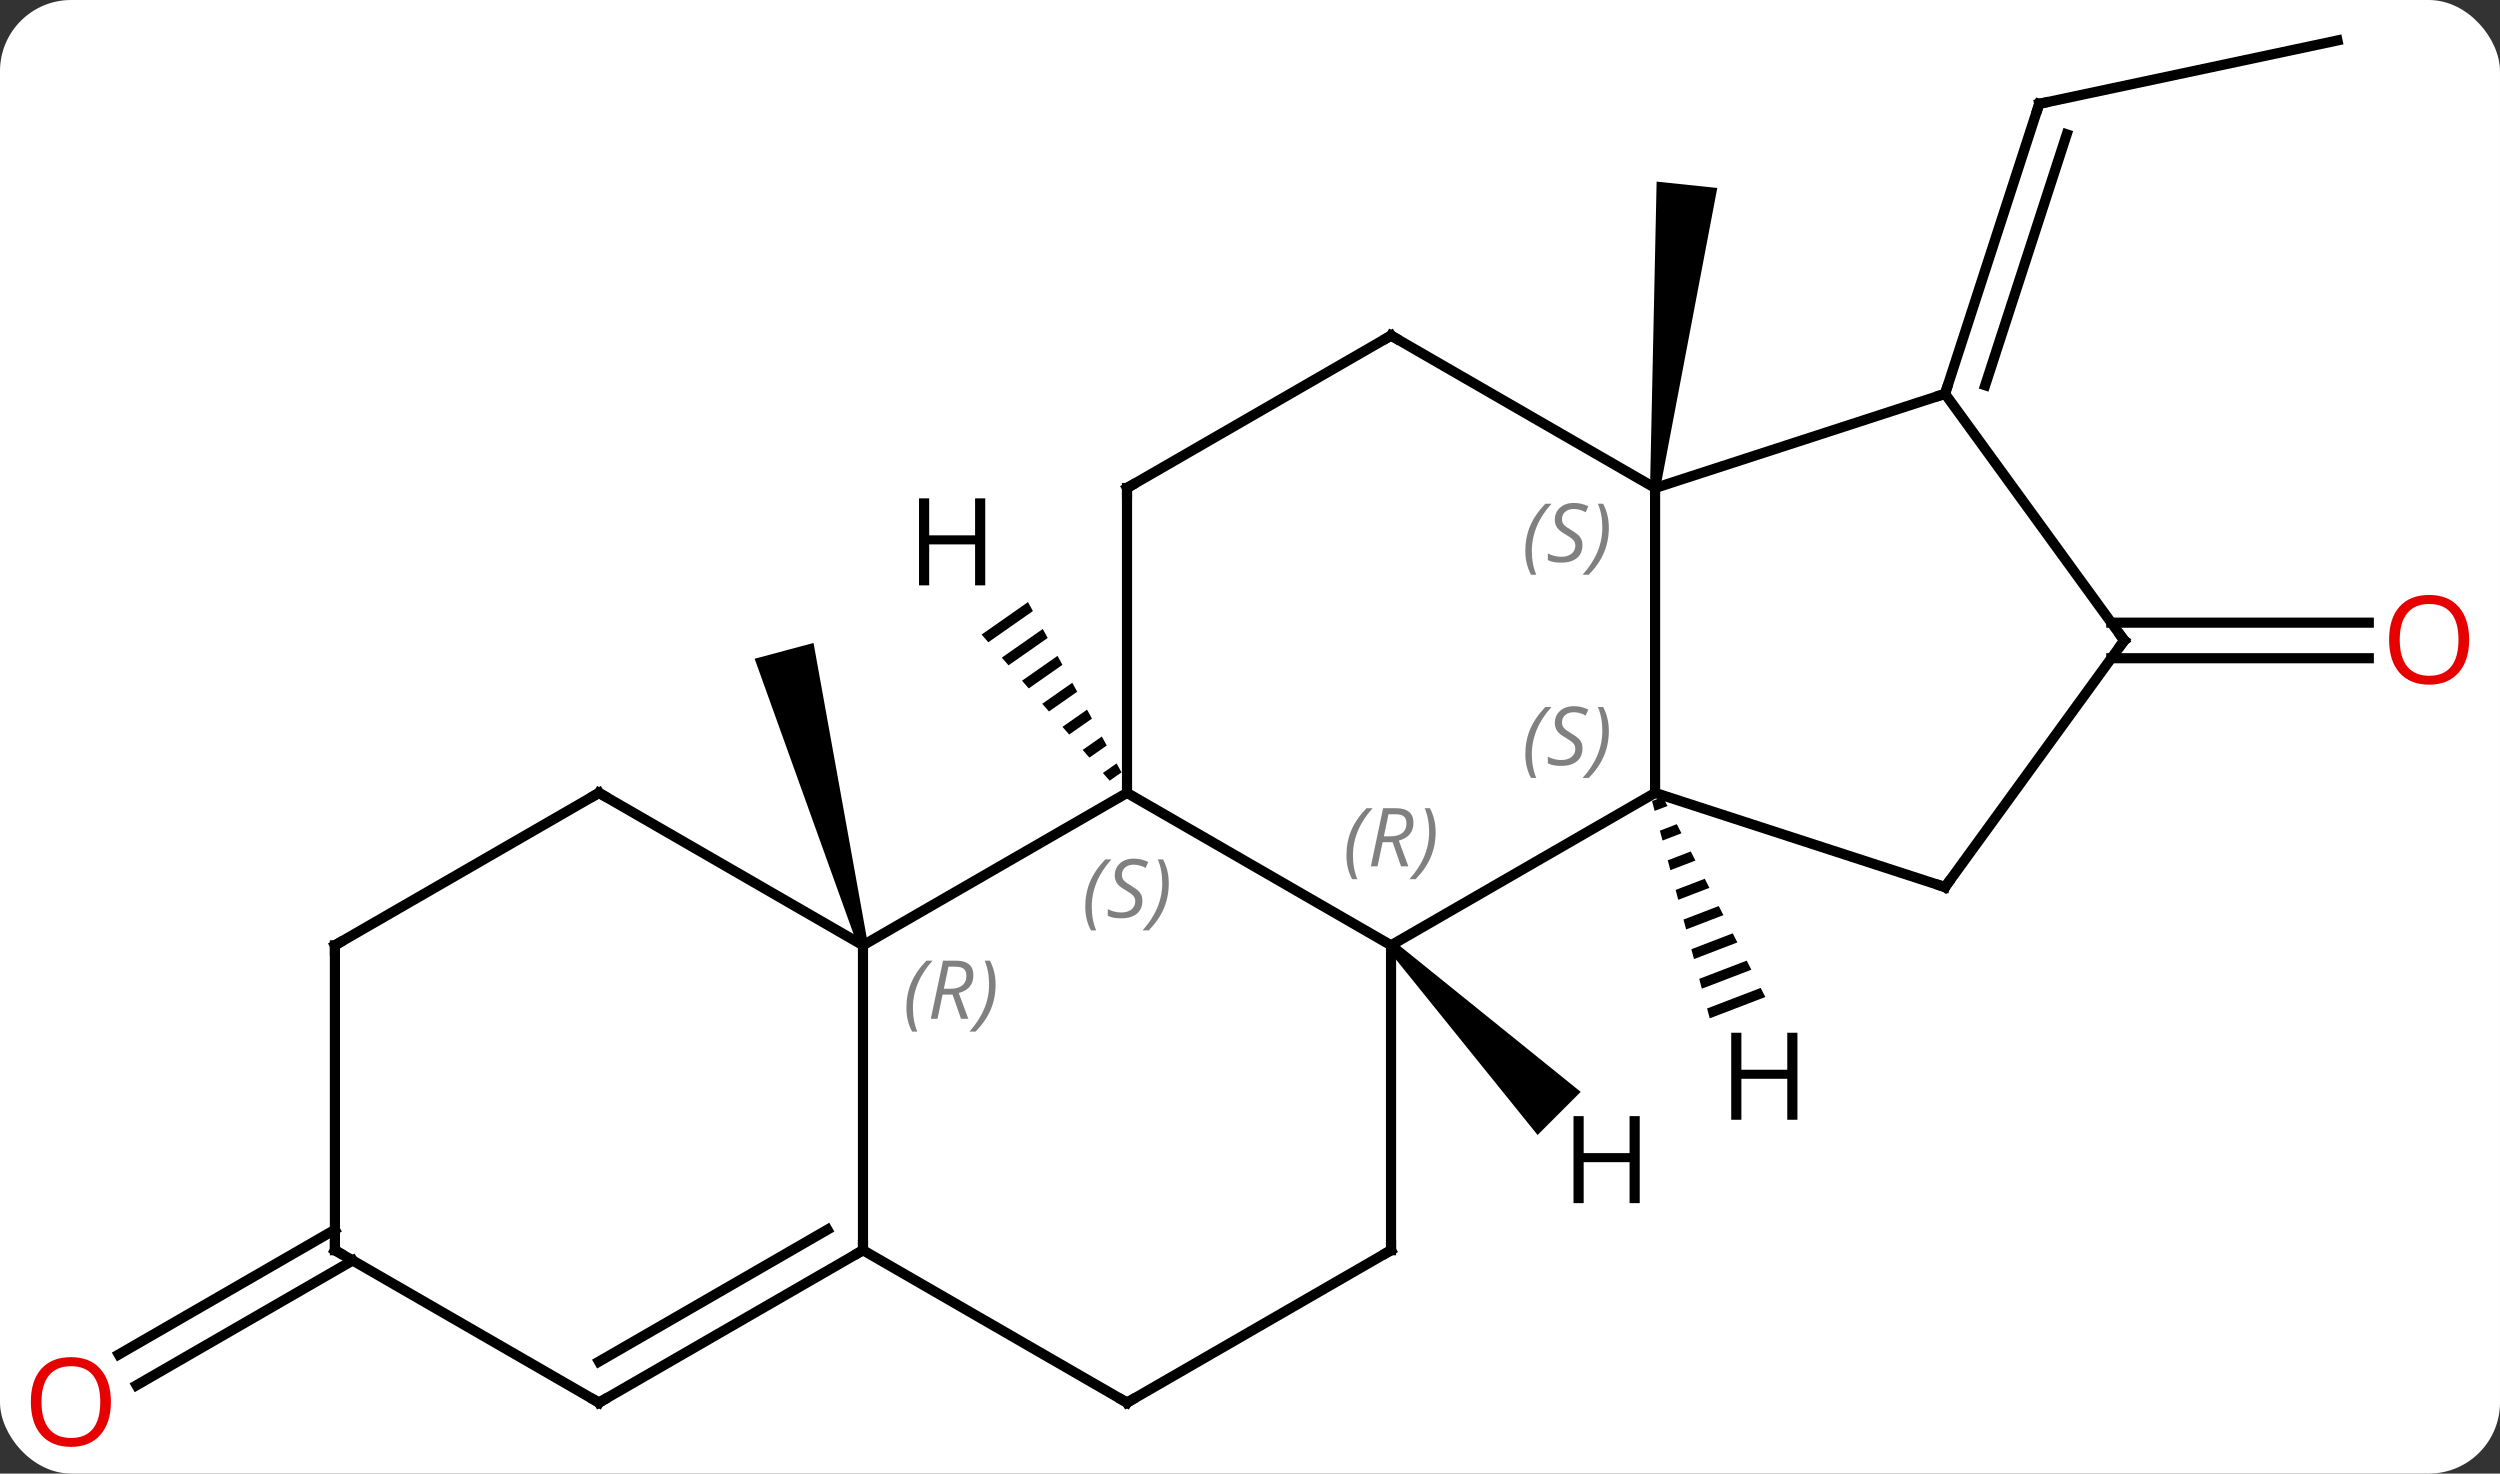 <svg width="246" viewBox="0 0 246 145" style="fill-opacity:1; color-rendering:auto; color-interpolation:auto; text-rendering:auto; stroke:black; stroke-linecap:square; stroke-miterlimit:10; shape-rendering:auto; stroke-opacity:1; fill:black; stroke-dasharray:none; font-weight:normal; stroke-width:1; font-family:'Open Sans'; font-style:normal; stroke-linejoin:miter; font-size:12; stroke-dashoffset:0; image-rendering:auto;" height="145" class="cas-substance-image" xmlns:xlink="http://www.w3.org/1999/xlink" xmlns="http://www.w3.org/2000/svg"><rect x="0" y="0" width="246" height="145" fill="#333333" stroke="none"/><svg class="cas-substance-single-component"><rect y="0" x="0" width="246" stroke="none" ry="7" rx="7" height="145" fill="white" class="cas-substance-group"/><svg y="0" x="0" width="246" viewBox="0 0 246 145" style="fill:black;" height="145" class="cas-substance-single-component-image"><svg><g><g transform="translate(123,71)" style="text-rendering:geometricPrecision; color-rendering:optimizeQuality; color-interpolation:linearRGB; stroke-linecap:butt; image-rendering:optimizeQuality;"><path style="stroke:none;" d="M40.358 -22.928 L39.364 -23.032 L40.012 -53.129 L45.98 -52.502 Z"/><line y2="-67.02" y1="-60.783" x2="107.007" x1="77.661" style="fill:none;"/><line y2="-32.25" y1="-60.783" x2="68.391" x1="77.661" style="fill:none;"/><line y2="-33.09" y1="-57.78" x2="72.344" x1="80.365" style="fill:none;"/><line y2="-9.73" y1="-9.73" x2="84.754" x1="110.088" style="fill:none;"/><line y2="-6.23" y1="-6.23" x2="84.754" x1="110.088" style="fill:none;"/><path style="stroke:none;" d="M-37.599 21.891 L-38.565 22.149 L-48.744 -6.181 L-42.948 -7.733 Z"/><line y2="53.03" y1="65.309" x2="-88.295" x1="-109.562" style="fill:none;"/><line y2="49.999" y1="62.278" x2="-90.045" x1="-111.312" style="fill:none;"/><line y2="22.02" y1="7.02" x2="13.878" x1="39.861" style="fill:none;"/><line y2="-22.98" y1="7.02" x2="39.861" x1="39.861" style="fill:none;"/><line y2="16.29" y1="7.02" x2="68.391" x1="39.861" style="fill:none;"/><line y2="7.02" y1="22.02" x2="-12.102" x1="13.878" style="fill:none;"/><line y2="52.02" y1="22.02" x2="13.878" x1="13.878" style="fill:none;"/><line y2="-32.25" y1="-22.98" x2="68.391" x1="39.861" style="fill:none;"/><line y2="-37.98" y1="-22.98" x2="13.878" x1="39.861" style="fill:none;"/><line y2="-7.98" y1="16.29" x2="86.025" x1="68.391" style="fill:none;"/><line y2="22.02" y1="7.02" x2="-38.082" x1="-12.102" style="fill:none;"/><line y2="-22.98" y1="7.02" x2="-12.102" x1="-12.102" style="fill:none;"/><line y2="67.02" y1="52.02" x2="-12.102" x1="13.878" style="fill:none;"/><line y2="-7.98" y1="-32.25" x2="86.025" x1="68.391" style="fill:none;"/><line y2="-22.98" y1="-37.98" x2="-12.102" x1="13.878" style="fill:none;"/><line y2="52.02" y1="22.02" x2="-38.082" x1="-38.082" style="fill:none;"/><line y2="7.02" y1="22.02" x2="-64.062" x1="-38.082" style="fill:none;"/><line y2="52.02" y1="67.02" x2="-38.082" x1="-12.102" style="fill:none;"/><line y2="67.02" y1="52.02" x2="-64.062" x1="-38.082" style="fill:none;"/><line y2="62.978" y1="49.999" x2="-64.062" x1="-41.582" style="fill:none;"/><line y2="22.02" y1="7.02" x2="-90.045" x1="-64.062" style="fill:none;"/><line y2="52.02" y1="67.02" x2="-90.045" x1="-64.062" style="fill:none;"/><line y2="52.02" y1="22.02" x2="-90.045" x1="-90.045" style="fill:none;"/><path style="stroke:none;" d="M40.621 7.414 L39.559 7.821 L39.559 7.821 L39.817 8.793 L39.817 8.793 L41.08 8.309 L41.08 8.309 L40.621 7.414 ZM41.997 10.099 L40.334 10.738 L40.592 11.71 L40.592 11.71 L42.455 10.994 L41.997 10.099 ZM43.372 12.784 L41.108 13.654 L41.366 14.626 L43.831 13.679 L43.831 13.679 L43.372 12.784 ZM44.748 15.469 L41.882 16.57 L42.14 17.542 L45.206 16.364 L44.748 15.469 ZM46.123 18.154 L42.656 19.486 L42.656 19.486 L42.914 20.458 L46.582 19.049 L46.582 19.049 L46.123 18.154 ZM47.499 20.84 L43.43 22.402 L43.43 22.402 L43.688 23.374 L43.688 23.374 L47.958 21.735 L47.958 21.735 L47.499 20.84 ZM48.875 23.525 L44.204 25.318 L44.204 25.318 L44.462 26.29 L44.462 26.29 L49.333 24.42 L49.333 24.42 L48.875 23.525 ZM50.25 26.21 L44.978 28.234 L44.978 28.234 L45.236 29.206 L50.709 27.105 L50.709 27.105 L50.25 26.21 Z"/><path style="stroke:none;" d="M13.524 22.374 L14.232 21.666 L32.54 36.44 L28.298 40.682 Z"/><path style="stroke:none;" d="M-21.846 -11.754 L-26.412 -8.559 L-26.412 -8.559 L-25.749 -7.802 L-21.362 -10.872 L-21.362 -10.872 L-21.846 -11.754 ZM-20.393 -9.108 L-24.423 -6.289 L-23.76 -5.532 L-19.909 -8.227 L-19.909 -8.227 L-20.393 -9.108 ZM-18.94 -6.463 L-22.434 -4.018 L-21.771 -3.261 L-18.456 -5.581 L-18.94 -6.463 ZM-17.487 -3.817 L-20.445 -1.748 L-20.445 -1.748 L-19.782 -0.991 L-17.003 -2.935 L-17.487 -3.817 ZM-16.034 -1.172 L-18.455 0.523 L-17.792 1.279 L-15.55 -0.29 L-15.55 -0.29 L-16.034 -1.172 ZM-14.581 1.474 L-16.466 2.793 L-15.803 3.55 L-14.097 2.356 L-14.097 2.356 L-14.581 1.474 ZM-13.128 4.12 L-14.477 5.064 L-14.477 5.064 L-13.814 5.82 L-12.643 5.002 L-13.128 4.12 Z"/><path style="fill:none; stroke-miterlimit:5;" d="M78.15 -60.887 L77.661 -60.783 L77.507 -60.307"/></g><g transform="translate(123,71)" style="stroke-linecap:butt; fill:rgb(230,0,0); text-rendering:geometricPrecision; color-rendering:optimizeQuality; image-rendering:optimizeQuality; font-family:'Open Sans'; stroke:rgb(230,0,0); color-interpolation:linearRGB; stroke-miterlimit:5;"><path style="stroke:none;" d="M119.963 -8.05 Q119.963 -5.988 118.923 -4.808 Q117.884 -3.628 116.041 -3.628 Q114.15 -3.628 113.119 -4.793 Q112.088 -5.957 112.088 -8.066 Q112.088 -10.16 113.119 -11.308 Q114.15 -12.457 116.041 -12.457 Q117.9 -12.457 118.931 -11.285 Q119.963 -10.113 119.963 -8.05 ZM113.134 -8.05 Q113.134 -6.316 113.877 -5.41 Q114.619 -4.503 116.041 -4.503 Q117.463 -4.503 118.189 -5.402 Q118.916 -6.3 118.916 -8.05 Q118.916 -9.785 118.189 -10.675 Q117.463 -11.566 116.041 -11.566 Q114.619 -11.566 113.877 -10.668 Q113.134 -9.769 113.134 -8.05 Z"/><path style="stroke:none;" d="M-112.088 66.95 Q-112.088 69.012 -113.127 70.192 Q-114.166 71.372 -116.009 71.372 Q-117.9 71.372 -118.931 70.207 Q-119.963 69.043 -119.963 66.934 Q-119.963 64.84 -118.931 63.692 Q-117.9 62.543 -116.009 62.543 Q-114.15 62.543 -113.119 63.715 Q-112.088 64.887 -112.088 66.95 ZM-118.916 66.95 Q-118.916 68.684 -118.173 69.59 Q-117.431 70.497 -116.009 70.497 Q-114.588 70.497 -113.861 69.598 Q-113.134 68.7 -113.134 66.95 Q-113.134 65.215 -113.861 64.325 Q-114.588 63.434 -116.009 63.434 Q-117.431 63.434 -118.173 64.332 Q-118.916 65.231 -118.916 66.95 Z"/></g><g transform="translate(123,71)" style="stroke-linecap:butt; font-size:8.4px; fill:gray; text-rendering:geometricPrecision; image-rendering:optimizeQuality; color-rendering:optimizeQuality; font-family:'Open Sans'; font-style:italic; stroke:gray; color-interpolation:linearRGB; stroke-miterlimit:5;"><path style="stroke:none;" d="M27.092 3.223 Q27.092 1.895 27.561 0.77 Q28.03 -0.355 29.061 -1.433 L29.67 -1.433 Q28.702 -0.371 28.217 0.801 Q27.733 1.973 27.733 3.207 Q27.733 4.535 28.17 5.551 L27.655 5.551 Q27.092 4.52 27.092 3.223 ZM32.715 2.629 Q32.715 3.457 32.168 3.91 Q31.621 4.364 30.621 4.364 Q30.215 4.364 29.902 4.309 Q29.59 4.254 29.309 4.114 L29.309 3.457 Q29.934 3.785 30.637 3.785 Q31.262 3.785 31.637 3.489 Q32.012 3.192 32.012 2.676 Q32.012 2.364 31.809 2.137 Q31.605 1.911 31.043 1.582 Q30.449 1.254 30.223 0.926 Q29.996 0.598 29.996 0.145 Q29.996 -0.59 30.512 -1.05 Q31.027 -1.511 31.871 -1.511 Q32.246 -1.511 32.582 -1.433 Q32.918 -1.355 33.293 -1.183 L33.027 -0.59 Q32.777 -0.746 32.457 -0.832 Q32.137 -0.918 31.871 -0.918 Q31.34 -0.918 31.02 -0.644 Q30.699 -0.371 30.699 0.098 Q30.699 0.301 30.77 0.45 Q30.84 0.598 30.98 0.731 Q31.121 0.864 31.543 1.114 Q32.105 1.457 32.309 1.653 Q32.512 1.848 32.613 2.082 Q32.715 2.317 32.715 2.629 ZM35.309 0.91 Q35.309 2.239 34.833 3.371 Q34.356 4.504 33.341 5.551 L32.731 5.551 Q34.669 3.395 34.669 0.91 Q34.669 -0.418 34.231 -1.433 L34.747 -1.433 Q35.309 -0.371 35.309 0.91 Z"/><path style="stroke:none;" d="M9.49 13.184 Q9.49 11.856 9.958 10.731 Q10.427 9.606 11.458 8.528 L12.068 8.528 Q11.099 9.59 10.615 10.762 Q10.13 11.934 10.13 13.168 Q10.13 14.497 10.568 15.512 L10.052 15.512 Q9.49 14.481 9.49 13.184 ZM13.05 11.872 L12.55 14.247 L11.893 14.247 L13.097 8.528 L14.347 8.528 Q16.081 8.528 16.081 9.965 Q16.081 11.325 14.643 11.715 L15.581 14.247 L14.862 14.247 L14.034 11.872 L13.05 11.872 ZM13.628 9.122 Q13.237 11.043 13.175 11.293 L13.831 11.293 Q14.581 11.293 14.987 10.965 Q15.393 10.637 15.393 10.012 Q15.393 9.543 15.136 9.332 Q14.878 9.122 14.284 9.122 L13.628 9.122 ZM18.267 10.872 Q18.267 12.2 17.79 13.332 Q17.314 14.465 16.298 15.512 L15.689 15.512 Q17.626 13.356 17.626 10.872 Q17.626 9.543 17.189 8.528 L17.704 8.528 Q18.267 9.59 18.267 10.872 Z"/><path style="stroke:none;" d="M27.092 -16.777 Q27.092 -18.105 27.561 -19.23 Q28.03 -20.355 29.061 -21.433 L29.67 -21.433 Q28.702 -20.37 28.217 -19.199 Q27.733 -18.027 27.733 -16.792 Q27.733 -15.464 28.17 -14.449 L27.655 -14.449 Q27.092 -15.48 27.092 -16.777 ZM32.715 -17.37 Q32.715 -16.542 32.168 -16.089 Q31.621 -15.636 30.621 -15.636 Q30.215 -15.636 29.902 -15.691 Q29.59 -15.745 29.309 -15.886 L29.309 -16.542 Q29.934 -16.214 30.637 -16.214 Q31.262 -16.214 31.637 -16.511 Q32.012 -16.808 32.012 -17.324 Q32.012 -17.636 31.809 -17.863 Q31.605 -18.089 31.043 -18.417 Q30.449 -18.745 30.223 -19.074 Q29.996 -19.402 29.996 -19.855 Q29.996 -20.589 30.512 -21.05 Q31.027 -21.511 31.871 -21.511 Q32.246 -21.511 32.582 -21.433 Q32.918 -21.355 33.293 -21.183 L33.027 -20.589 Q32.777 -20.745 32.457 -20.831 Q32.137 -20.917 31.871 -20.917 Q31.34 -20.917 31.02 -20.644 Q30.699 -20.37 30.699 -19.902 Q30.699 -19.699 30.77 -19.55 Q30.84 -19.402 30.98 -19.269 Q31.121 -19.136 31.543 -18.886 Q32.105 -18.542 32.309 -18.347 Q32.512 -18.152 32.613 -17.917 Q32.715 -17.683 32.715 -17.37 ZM35.309 -19.089 Q35.309 -17.761 34.833 -16.628 Q34.356 -15.495 33.341 -14.449 L32.731 -14.449 Q34.669 -16.605 34.669 -19.089 Q34.669 -20.417 34.231 -21.433 L34.747 -21.433 Q35.309 -20.37 35.309 -19.089 Z"/><path style="fill:none; stroke:black;" d="M67.915 16.136 L68.391 16.29 L68.685 15.886"/><path style="stroke:none;" d="M-16.21 18.223 Q-16.21 16.895 -15.742 15.77 Q-15.273 14.645 -14.242 13.567 L-13.632 13.567 Q-14.601 14.629 -15.085 15.801 Q-15.57 16.973 -15.57 18.207 Q-15.57 19.536 -15.132 20.551 L-15.648 20.551 Q-16.21 19.52 -16.21 18.223 ZM-10.588 17.629 Q-10.588 18.457 -11.135 18.911 Q-11.682 19.364 -12.682 19.364 Q-13.088 19.364 -13.4 19.309 Q-13.713 19.254 -13.994 19.114 L-13.994 18.457 Q-13.369 18.786 -12.666 18.786 Q-12.041 18.786 -11.666 18.489 Q-11.291 18.192 -11.291 17.676 Q-11.291 17.364 -11.494 17.137 Q-11.697 16.911 -12.26 16.582 Q-12.854 16.254 -13.08 15.926 Q-13.307 15.598 -13.307 15.145 Q-13.307 14.411 -12.791 13.95 Q-12.275 13.489 -11.432 13.489 Q-11.057 13.489 -10.721 13.567 Q-10.385 13.645 -10.01 13.817 L-10.275 14.411 Q-10.525 14.254 -10.846 14.168 Q-11.166 14.082 -11.432 14.082 Q-11.963 14.082 -12.283 14.356 Q-12.604 14.629 -12.604 15.098 Q-12.604 15.301 -12.533 15.45 Q-12.463 15.598 -12.322 15.731 Q-12.182 15.864 -11.76 16.114 Q-11.197 16.457 -10.994 16.653 Q-10.791 16.848 -10.69 17.082 Q-10.588 17.317 -10.588 17.629 ZM-7.994 15.911 Q-7.994 17.239 -8.47 18.372 Q-8.947 19.504 -9.962 20.551 L-10.572 20.551 Q-8.634 18.395 -8.634 15.911 Q-8.634 14.582 -9.072 13.567 L-8.556 13.567 Q-7.994 14.629 -7.994 15.911 Z"/><path style="fill:none; stroke:black;" d="M13.878 51.52 L13.878 52.02 L13.445 52.27"/><path style="fill:none; stroke:black;" d="M68.546 -32.725 L68.391 -32.25 L67.915 -32.096"/><path style="fill:none; stroke:black;" d="M14.311 -37.73 L13.878 -37.98 L13.445 -37.73"/><path style="fill:none; stroke:black;" d="M85.731 -7.575 L86.025 -7.98 L85.731 -8.384"/><path style="stroke:none;" d="M-33.81 28.184 Q-33.81 26.856 -33.342 25.731 Q-32.873 24.606 -31.842 23.528 L-31.232 23.528 Q-32.201 24.59 -32.685 25.762 Q-33.17 26.934 -33.17 28.168 Q-33.17 29.497 -32.732 30.512 L-33.248 30.512 Q-33.81 29.481 -33.81 28.184 ZM-30.25 26.872 L-30.75 29.247 L-31.407 29.247 L-30.203 23.528 L-28.953 23.528 Q-27.219 23.528 -27.219 24.965 Q-27.219 26.325 -28.657 26.715 L-27.719 29.247 L-28.438 29.247 L-29.266 26.872 L-30.25 26.872 ZM-29.672 24.122 Q-30.063 26.043 -30.125 26.293 L-29.469 26.293 Q-28.719 26.293 -28.313 25.965 Q-27.907 25.637 -27.907 25.012 Q-27.907 24.543 -28.164 24.332 Q-28.422 24.122 -29.016 24.122 L-29.672 24.122 ZM-25.033 25.872 Q-25.033 27.2 -25.51 28.332 Q-25.986 29.465 -27.002 30.512 L-27.611 30.512 Q-25.674 28.356 -25.674 25.872 Q-25.674 24.543 -26.111 23.528 L-25.596 23.528 Q-25.033 24.59 -25.033 25.872 Z"/><path style="fill:none; stroke:black;" d="M-12.102 -22.48 L-12.102 -22.98 L-11.669 -23.23"/><path style="fill:none; stroke:black;" d="M-11.669 66.77 L-12.102 67.02 L-12.535 66.77"/><path style="fill:none; stroke:black;" d="M-38.515 52.27 L-38.082 52.02 L-38.082 51.52"/><path style="fill:none; stroke:black;" d="M-63.629 7.27 L-64.062 7.02 L-64.495 7.27"/><path style="fill:none; stroke:black;" d="M-63.629 66.77 L-64.062 67.02 L-64.495 66.77"/><path style="fill:none; stroke:black;" d="M-89.612 21.77 L-90.045 22.02 L-90.045 22.52"/><path style="fill:none; stroke:black;" d="M-89.612 52.27 L-90.045 52.02 L-90.045 51.52"/></g><g transform="translate(123,71)" style="stroke-linecap:butt; text-rendering:geometricPrecision; color-rendering:optimizeQuality; image-rendering:optimizeQuality; font-family:'Open Sans'; color-interpolation:linearRGB; stroke-miterlimit:5;"><path style="stroke:none;" d="M53.868 39.184 L52.868 39.184 L52.868 35.153 L48.352 35.153 L48.352 39.184 L47.352 39.184 L47.352 30.622 L48.352 30.622 L48.352 34.262 L52.868 34.262 L52.868 30.622 L53.868 30.622 L53.868 39.184 Z"/><path style="stroke:none;" d="M38.349 47.389 L37.349 47.389 L37.349 43.358 L32.833 43.358 L32.833 47.389 L31.833 47.389 L31.833 38.827 L32.833 38.827 L32.833 42.467 L37.349 42.467 L37.349 38.827 L38.349 38.827 L38.349 47.389 Z"/><path style="stroke:none;" d="M-26.052 -13.4 L-27.052 -13.4 L-27.052 -17.431 L-31.568 -17.431 L-31.568 -13.4 L-32.568 -13.4 L-32.568 -21.962 L-31.568 -21.962 L-31.568 -18.322 L-27.052 -18.322 L-27.052 -21.962 L-26.052 -21.962 L-26.052 -13.4 Z"/></g></g></svg></svg></svg></svg>